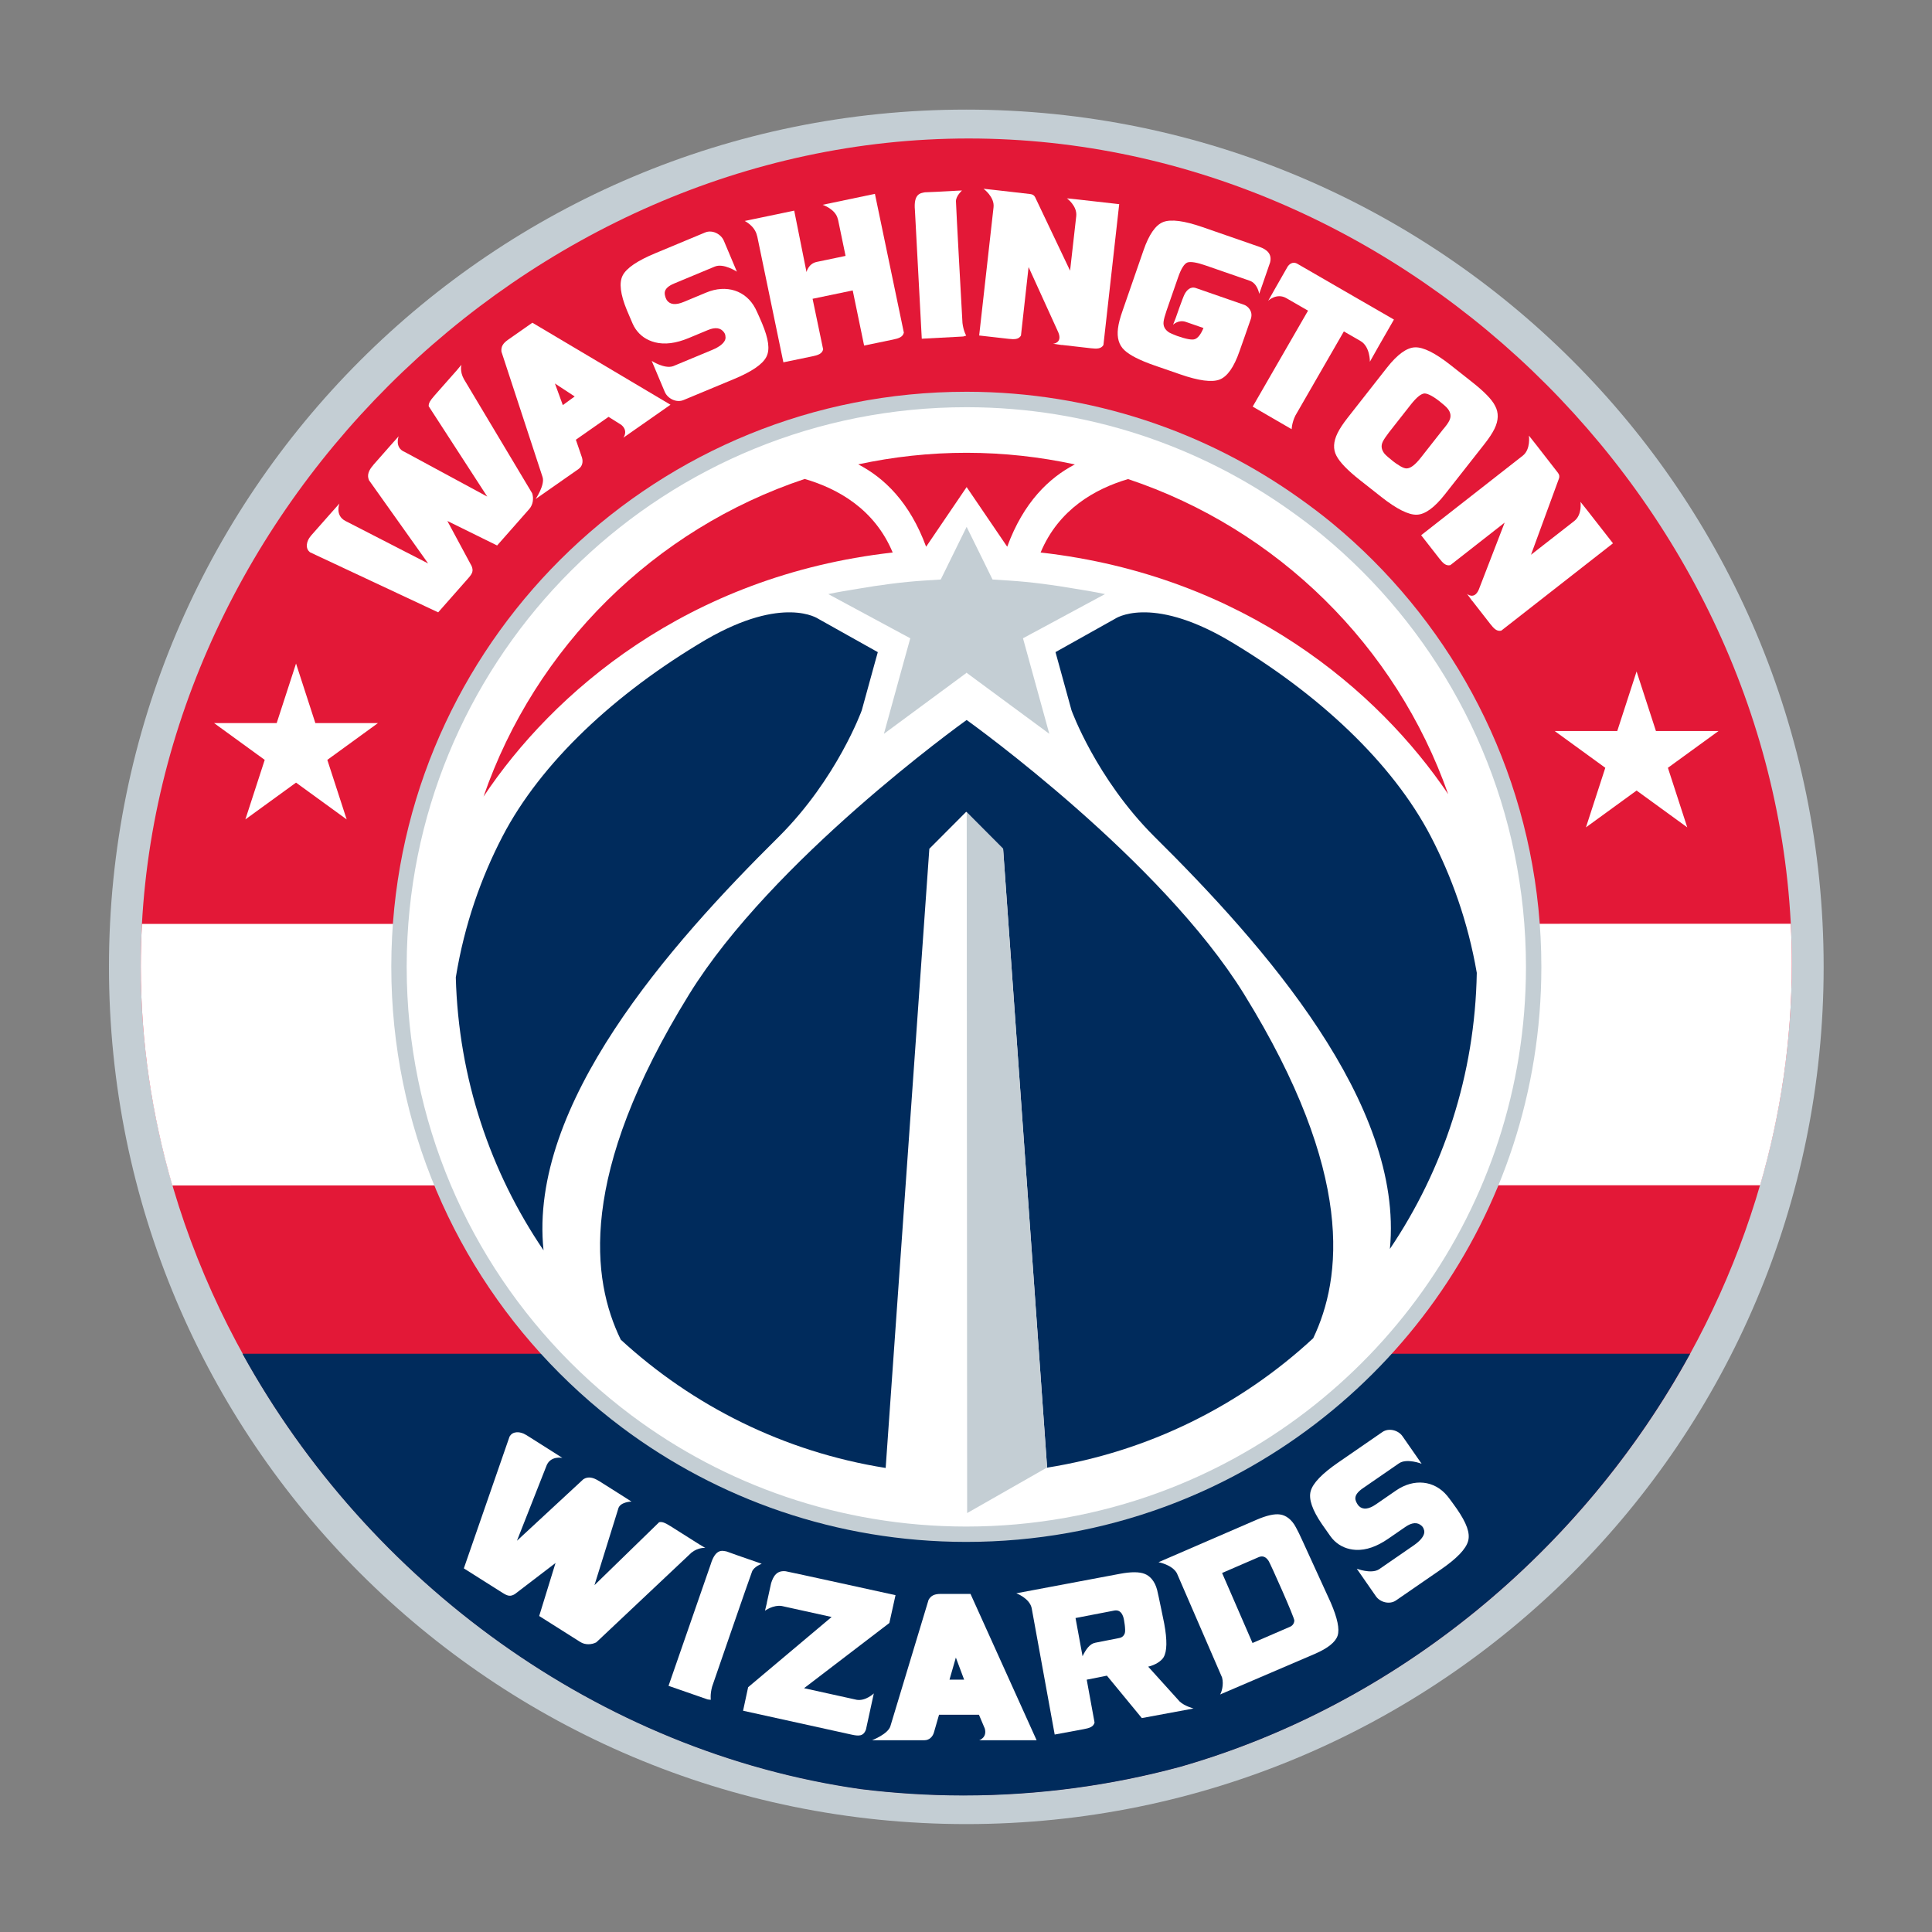 <svg width="649" height="649" viewBox="0 0 649 649" fill="none" xmlns="http://www.w3.org/2000/svg">
<rect x="0" y="0" width="649" height="649" fill="#808080" stroke="none"/>
<path d="M324.604 36.82C165.524 36.82 36.604 165.7 36.604 324.79C36.604 483.87 165.524 612.75 324.604 612.75C483.654 612.75 612.604 483.86 612.604 324.79C612.604 165.71 483.654 36.82 324.604 36.82Z" fill="#C4CED4"/>
<path d="M601.914 323.76C601.914 174.74 474.434 46.52 325.384 46.52C176.394 46.52 47.294 175.43 47.294 324.45C47.294 461.25 156.054 582 289.134 600.92C300.364 602.31 311.804 603.04 323.404 603.06H323.574H323.724H323.784C349.004 603.05 373.434 599.68 396.664 593.39C512.894 560.02 601.914 448.31 601.914 323.76Z" fill="#E31837"/>
<path d="M601.554 310.31L47.694 310.36C47.434 315.1 47.294 319.86 47.294 324.65C47.294 349.9 51.014 374.6 57.884 398.22C123.104 398.21 524.944 398.18 591.274 398.15C598.184 374.33 601.904 349.41 601.904 323.96C601.914 319.39 601.794 314.84 601.554 310.31Z" fill="white"/>
<path d="M289.084 601C300.314 602.39 311.754 603.12 323.354 603.14H323.524H323.674H323.734C348.954 603.13 373.384 599.76 396.614 593.47C469.384 572.58 531.474 520.98 567.744 454.75H81.454C123.774 531.47 201.114 588.49 289.084 601Z" fill="#002B5C"/>
<path d="M323.314 108.49C323.314 108.49 321.134 69.38 321.124 67.58C321.134 65.79 323.154 63.99 323.154 63.99C321.764 64.01 316.384 64.4 310.694 64.6C309.314 64.88 306.814 64.95 307.344 70.65L309.644 113.78L323.554 113.04L324.564 112.75C324.564 112.75 323.634 111.17 323.314 108.49Z" fill="white"/>
<path d="M463.194 116.159L468.254 107.349L447.694 95.48C447.694 95.48 447.604 95.419 447.494 95.359L435.824 88.62C434.154 87.65 432.954 88.93 432.534 89.579C432.124 90.26 427.884 97.719 427.884 97.719H427.894L426.014 101.029C426.014 101.029 428.854 98.279 432.114 100.159L439.394 104.359L420.804 136.589L433.894 144.179C433.894 144.179 433.944 142.039 435.134 139.619C435.134 139.619 445.424 121.709 451.434 111.329L457.044 114.569C460.274 116.439 460.174 121.509 460.174 121.509L463.194 116.159Z" fill="white"/>
<path d="M423.094 82.93L403.954 76.29C397.784 74.15 393.404 73.59 390.804 74.56C388.214 75.54 385.984 78.72 384.124 84.1L377.114 104.33C376.274 106.7 375.754 108.69 375.554 110.31C375.154 113.46 375.874 115.91 377.694 117.61C379.494 119.33 382.864 121.04 387.814 122.76L396.454 125.75C402.694 127.92 407.114 128.49 409.694 127.5C412.284 126.5 414.524 123.34 416.384 117.96C416.384 117.96 419.734 108.49 420.204 107.06C421.014 104.45 419.054 102.78 417.954 102.4L401.744 96.77C399.844 96.11 398.624 97.56 397.954 98.78C397.294 100.01 394.904 106.94 394.904 106.94L394.054 109.09C394.054 109.09 395.884 107.29 398.314 108.12L404.274 110.19C403.364 112.37 402.374 113.61 401.334 113.94C400.404 114.27 398.434 113.9 395.424 112.85C395.424 112.85 393.334 112.04 392.764 111.7C391.314 110.77 390.684 109.57 390.874 108.04C390.984 107.17 391.314 105.97 391.854 104.39L395.744 93.18C396.784 90.18 397.854 88.51 398.944 88.15C400.054 87.82 402.094 88.16 405.104 89.21L419.824 94.31C422.474 95.23 422.994 98.71 422.994 98.71L424.024 95.77L426.634 88.21C427.394 85.34 425.584 83.8 423.094 82.93Z" fill="white"/>
<path d="M276.324 68.8C276.324 68.8 280.714 70.21 281.454 73.63L281.514 73.77L284.044 85.96L274.374 87.98C271.524 88.57 270.924 91.39 270.924 91.39L266.794 70.76L250.144 74.23C250.144 74.23 253.594 75.83 254.314 79.25L254.374 79.39L263.154 121.71L272.884 119.7C274.784 119.3 276.154 118.86 276.514 117.37L272.964 100.37L286.444 97.56L290.274 116.08L299.994 114.07C301.914 113.67 303.284 113.22 303.624 111.74L293.904 65.12L276.324 68.8Z" fill="white"/>
<path d="M502.014 144.08C503.414 141.23 503.494 138.63 502.224 136.31C501.194 134.22 498.574 131.53 494.394 128.25L487.224 122.59C482.084 118.55 478.124 116.59 475.354 116.68C472.584 116.76 469.434 119.03 465.914 123.5L452.704 140.34C451.144 142.32 450.024 144.04 449.304 145.5C447.904 148.35 447.764 150.88 448.924 153.08C450.074 155.3 452.704 158.02 456.814 161.26L463.994 166.92C469.184 171.01 473.194 173 475.934 172.9C478.724 172.81 481.854 170.54 485.374 166.06L498.604 149.23C500.154 147.27 501.284 145.55 502.014 144.08ZM484.674 144.34L477.364 153.64C475.384 156.19 473.764 157.39 472.454 157.35C471.474 157.36 469.744 156.37 467.224 154.39L468.314 155.23C466.574 153.86 465.524 152.92 465.094 152.42C464.034 151.08 463.834 149.74 464.514 148.35C464.904 147.56 465.604 146.53 466.614 145.21L473.944 135.88C475.914 133.39 477.474 132.16 478.604 132.17C479.764 132.23 481.584 133.21 484.094 135.19L483.054 134.39C484.784 135.75 485.854 136.69 486.274 137.24C487.344 138.54 487.544 139.92 486.854 141.3C486.494 142.07 485.764 143.08 484.674 144.34Z" fill="white"/>
<path d="M253.744 103.62C250.574 97.55 243.974 95.47 237.254 98.27L229.684 101.42C226.954 102.56 225.044 102.35 223.964 100.79C223.924 100.73 223.634 100.09 223.604 100.02C223.264 98.89 222.414 96.92 226.454 95.24L240.114 89.55C243.064 88.32 247.534 91.26 247.534 91.26C247.534 91.26 244.834 84.83 243.164 80.89C242.204 78.59 239.254 77.09 236.854 78.1L220.124 85.07C214.094 87.58 210.444 90.06 209.174 92.53C207.904 94.98 208.394 98.88 210.564 104.15L212.484 108.65C212.774 109.32 213.124 109.97 213.524 110.54C215.054 112.76 217.194 114.24 219.974 114.98C223.264 115.83 227.034 115.35 231.294 113.58L237.804 110.87C240.324 109.82 242.144 110.1 243.244 111.69C243.544 112.11 243.694 112.59 243.694 113.1C243.694 113.1 244.434 115.38 239.254 117.54L226.114 123.01C223.174 124.01 218.924 121.23 218.924 121.23C218.924 121.23 221.624 127.66 223.294 131.6C224.254 133.9 227.204 135.39 229.604 134.39L230.904 133.85L239.934 130.09L246.494 127.36C252.534 124.85 256.164 122.38 257.434 119.89C258.714 117.42 258.174 113.85 255.994 108.61C256.004 108.6 254.314 104.7 253.744 103.62Z" fill="white"/>
<path d="M533.274 171.55L530.914 168.59C530.914 168.59 531.574 172.85 528.844 175.01L528.914 174.95L514.294 186.36L523.704 160.7C523.924 160.05 523.814 159.43 523.334 158.81C522.264 157.44 516.124 149.53 516.124 149.53L513.594 146.33C513.594 146.33 514.274 150.92 511.534 153.07L477.394 179.79L483.504 187.62C484.694 189.15 485.714 190.2 487.204 189.84C487.204 189.84 495.804 183.1 505.444 175.56L496.764 198.04C495.224 201.62 492.804 199.49 492.804 199.49L494.534 201.85L494.564 201.84L500.644 209.64C501.844 211.17 502.844 212.2 504.324 211.84L541.834 182.51L533.274 171.55Z" fill="white"/>
<path d="M362.164 67.02L358.394 66.63C358.394 66.63 361.894 69.14 361.534 72.59L361.544 72.5L359.464 90.93L347.724 66.25C347.414 65.64 346.894 65.28 346.114 65.19C344.394 65 334.444 63.85 334.444 63.85L330.384 63.41C330.384 63.41 334.144 66.14 333.754 69.61L328.924 112.7L338.794 113.82C340.714 114.04 342.184 114.05 342.964 112.73C342.964 112.73 344.164 101.87 345.524 89.71L355.504 111.64C356.984 115.24 353.764 115.48 353.764 115.48L356.664 115.9L356.684 115.87L366.504 116.99C368.434 117.21 369.884 117.21 370.664 115.9L375.964 68.58L362.164 67.02Z" fill="white"/>
<path d="M154.994 122.53L153.554 124.27L145.824 133.03C145.784 133.08 145.774 133.12 145.714 133.18C144.664 134.37 143.924 135.38 144.014 136.48L163.674 166.81L135.964 151.83C132.444 150.41 133.914 146.56 133.914 146.56L131.134 149.68L125.444 156.14C125.414 156.19 125.404 156.22 125.344 156.29C123.904 157.92 123.184 159.56 123.954 161.32L143.824 189.28L116.054 175.01C112.454 173.16 114.014 169.15 114.014 169.15L111.074 172.46L104.524 179.88C104.504 179.92 104.484 179.96 104.404 180.04C102.914 181.74 102.524 184.18 103.984 185.37C104.194 185.55 104.064 185.49 104.064 185.49L147.194 205.7L157.314 194.22C158.684 192.66 159.084 191.82 158.444 190.18L150.274 175L166.994 183.24L177.784 171C179.114 169.49 179.314 167.33 178.764 165.7L155.834 127.35C154.364 124.72 154.994 122.53 154.994 122.53Z" fill="white"/>
<path d="M178.834 108.41L170.634 114.15C168.984 115.32 168.274 116.4 168.444 118.13L182.254 160.24C183.144 162.87 179.924 167.64 179.924 167.64L194.334 157.56C195.634 156.65 195.944 155.12 195.484 153.66L193.444 147.71L204.424 140.03L208.704 142.72C211.164 144.75 209.404 147.03 209.404 147.03L225.234 135.96L178.834 108.41ZM189.064 136.09L186.414 128.83L193.044 133.18L189.064 136.09Z" fill="white"/>
<path d="M99.444 222.9L105.934 242.9H126.964L109.954 255.26L116.454 275.26L99.444 262.9L82.424 275.26L88.924 255.26L71.914 242.9H92.944L99.444 222.9Z" fill="white"/>
<path d="M549.764 225.56L543.274 245.56H522.244L539.254 257.92L532.754 277.93L549.764 265.56L566.784 277.93L560.284 257.92L577.294 245.56H556.264L549.764 225.56Z" fill="white"/>
<path d="M326.014 535.43H316.004C313.984 535.44 312.784 535.92 311.924 537.43L299.104 579.85C298.324 582.51 292.954 584.58 292.954 584.58H310.534C312.114 584.58 313.244 583.5 313.704 582.05L315.444 576.01H328.844L330.814 580.66C331.664 583.74 328.914 584.59 328.914 584.59H348.224L326.014 535.43ZM318.954 564.24L321.094 556.81L323.874 564.24H318.954Z" fill="white"/>
<path d="M396.264 571.56L385.704 559.87C388.164 559.3 390.134 557.95 390.864 556.73C392.054 554.75 392.114 550.97 391.084 545.39C391.084 545.39 389.104 535.62 388.704 534.1C387.944 531.15 386.294 529.37 384.494 528.69C382.734 527.99 379.974 527.97 376.234 528.67L341.404 535.22C341.404 535.22 345.814 536.86 346.554 540.16L354.294 582.67L364.004 580.87C365.934 580.51 367.314 580.12 367.684 578.63L365.054 564.24L371.834 562.89L383.564 577.14L400.934 573.92C400.934 573.9 397.934 573.15 396.264 571.56ZM377.304 543.09C377.664 544.11 378.174 547.65 377.854 548.59C377.554 549.51 376.924 550.07 375.954 550.25L367.924 551.83C366.094 552.17 364.754 554.07 363.654 556.36L361.294 543.53L374.324 541.02C375.724 540.76 376.734 541.44 377.304 543.09Z" fill="white"/>
<path d="M435.334 513.09C433.914 510.37 431.924 509.02 430.034 508.75C428.154 508.46 425.454 509.06 421.964 510.58L389.164 524.78C389.164 524.78 393.724 525.59 395.334 528.47L410.524 563.52C411.184 566.01 410.264 568.68 409.844 569.22L441.764 555.54C446.094 553.66 448.614 551.61 449.334 549.45C450.054 547.25 449.274 543.55 447.024 538.34L437.544 517.61C436.524 515.32 436.064 514.49 435.334 513.09ZM426.194 524.42C426.784 525.34 434.884 543.44 434.794 544.41C434.704 545.39 434.214 546.09 433.314 546.48L420.744 551.92L413.394 534.99C412.934 533.89 411.804 531.3 410.524 528.4L422.814 523.08C424.134 522.51 425.274 522.94 426.194 524.42Z" fill="white"/>
<path d="M298.754 545.2L300.824 535.85C300.824 535.85 264.444 527.87 263.934 527.82C260.944 527.49 259.794 529.43 259.034 531.83L257.594 538.39L257.624 538.4L256.974 541.08C256.974 541.08 259.664 539.06 262.614 539.49L279.354 543.18L251.314 566.77L249.614 574.67L286.124 582.71C288.464 583.22 290.084 583.3 290.904 580.94L293.534 568.86C293.534 568.86 290.804 571.49 287.794 571L270.104 567.1L298.754 545.2Z" fill="white"/>
<path d="M239.214 566.58C239.214 566.58 251.964 529.55 252.644 527.88C253.324 526.23 255.874 525.32 255.874 525.32C254.584 524.81 249.454 523.14 244.114 521.18C242.734 520.92 240.394 520.04 238.734 525.51L224.574 566.31L237.724 570.88L238.774 571C238.774 571 238.504 569.19 239.214 566.58Z" fill="white"/>
<path d="M236.924 519.98L234.984 518.83L225.104 512.59C225.044 512.57 225.014 512.55 224.944 512.51C223.604 511.66 222.484 511.09 221.414 511.35L199.694 532.49L207.644 506.95C208.144 504.48 212.124 504.41 212.124 504.41L208.604 502.16L201.324 497.56C201.274 497.54 201.234 497.53 201.164 497.48C199.324 496.32 197.594 495.87 195.974 496.9L173.654 517.57L183.454 492.69C184.714 488.84 188.914 489.74 188.914 489.74L185.184 487.36L176.814 482.07C176.774 482.06 176.724 482.04 176.634 481.98C174.724 480.77 172.254 480.78 171.304 482.4C171.154 482.64 171.194 482.5 171.194 482.5L155.814 526.85L168.754 535.03C170.504 536.14 171.404 536.4 172.924 535.51L186.614 525.04L181.124 542.85L194.914 551.57C196.614 552.65 198.774 552.49 200.304 551.7L232.294 521.55C234.664 519.7 236.924 519.98 236.924 519.98Z" fill="white"/>
<path d="M486.184 502.52C481.824 497.24 474.934 496.57 468.944 500.7L462.194 505.35C459.764 507.02 457.854 507.22 456.474 505.92C456.424 505.87 456.004 505.31 455.964 505.24C455.394 504.2 454.164 502.45 457.764 499.97L469.944 491.57C472.574 489.76 477.554 491.71 477.554 491.71C477.554 491.71 473.574 485.98 471.134 482.47C469.724 480.42 466.524 479.57 464.374 481.05L449.454 491.34C444.074 495.05 441.024 498.23 440.284 500.91C439.544 503.56 440.834 507.28 444.064 511.99L446.874 515.99C447.294 516.59 447.774 517.15 448.284 517.63C450.244 519.48 452.644 520.49 455.514 520.64C458.914 520.78 462.494 519.54 466.294 516.92L472.104 512.92C474.344 511.37 476.184 511.26 477.594 512.59C477.964 512.95 478.214 513.38 478.324 513.87C478.324 513.87 479.514 515.95 474.894 519.13L463.174 527.21C460.504 528.8 455.764 526.96 455.764 526.96C455.764 526.96 459.744 532.69 462.184 536.2C463.594 538.25 466.794 539.1 468.944 537.62L470.104 536.82L478.164 531.26L484.014 527.23C489.404 523.51 492.444 520.35 493.174 517.66C493.914 514.97 492.634 511.6 489.424 506.92C489.434 506.92 486.964 503.45 486.184 502.52Z" fill="white"/>
<path d="M494.494 232.8C482.624 210.92 466.654 191.59 447.614 175.84C444.044 172.89 440.334 170.1 436.554 167.41C405.054 144.96 366.564 131.68 324.944 131.6H324.604C221.394 131.61 137.044 212.6 131.714 314.53C131.534 317.82 131.454 321.13 131.444 324.46V324.8C131.454 351.45 136.844 376.84 146.604 399.93C147.824 402.82 149.114 405.67 150.464 408.48C161.304 430.99 176.374 451.07 194.644 467.7C199.214 471.86 203.974 475.8 208.924 479.51C241.114 503.62 281.084 517.91 324.394 517.96H324.504H324.614H324.654C347.974 517.95 370.324 513.82 391.004 506.25C464.904 479.2 517.674 408.3 517.774 325.02V324.91V324.77C517.764 298.14 512.374 272.76 502.614 249.67C500.174 243.9 497.464 238.28 494.494 232.8Z" fill="#C4CED4"/>
<path d="M497.844 251.69C495.474 246.07 492.834 240.59 489.944 235.27C478.394 213.98 462.854 195.17 444.314 179.84C440.844 176.97 437.234 174.26 433.554 171.64C402.894 149.79 365.434 136.86 324.924 136.79H324.594C224.144 136.8 142.064 215.62 136.874 314.82C136.704 318.02 136.614 321.24 136.614 324.49V324.82C136.624 350.75 141.874 375.46 151.374 397.94C152.554 400.75 153.814 403.53 155.134 406.26C165.684 428.16 180.344 447.71 198.124 463.89C202.574 467.94 207.214 471.77 212.024 475.38C243.354 498.84 282.244 512.75 324.394 512.8H324.504H324.614H324.654C347.344 512.79 369.094 508.77 389.234 501.4C461.154 475.07 512.504 406.07 512.604 325.02V324.92V324.79C512.594 298.86 507.344 274.15 497.844 251.69Z" fill="white"/>
<path d="M289.484 238.62L293.844 222.77L294.874 219.07L274.864 207.86C274.864 207.86 263.194 199.76 237.094 214.9C206.534 232.92 181.674 256.22 168.814 280.94C161.694 294.64 156.034 310.4 153.114 328.33C154.024 362.25 164.734 393.73 182.584 420C177.494 371.11 224.734 317.55 261.724 280.97C281.264 261.45 289.484 238.62 289.484 238.62Z" fill="#002B5C"/>
<path d="M412.334 214.9C386.234 199.76 374.564 207.86 374.564 207.86L354.564 219.06L355.584 222.76L359.944 238.61C359.944 238.61 368.164 261.44 387.704 280.96C424.584 317.43 471.664 370.77 466.894 419.54C484.824 392.97 495.474 361.12 496.084 326.8C493.094 309.49 487.534 294.24 480.614 280.93C467.754 256.24 442.884 232.93 412.334 214.9Z" fill="#002B5C"/>
<path d="M349.564 185.6C418.134 193.35 463.204 232.26 486.474 266.78C468.964 216.97 429.124 177.69 378.944 160.93C367.884 164.2 355.614 171.08 349.564 185.6Z" fill="#E31837"/>
<path d="M299.874 185.6C293.794 171 281.424 164.13 270.314 160.89C219.834 177.71 179.794 217.36 162.424 267.6C185.534 232.88 230.764 193.4 299.874 185.6Z" fill="#E31837"/>
<path d="M311.104 183.66L324.714 163.62L338.344 183.66C343.804 168.73 352.424 160.49 361.064 156.01C349.364 153.48 337.224 152.12 324.764 152.1C312.244 152.09 300.064 153.46 288.294 155.99C296.964 160.47 305.604 168.68 311.104 183.66Z" fill="#E31837"/>
<path d="M324.714 241.86C322.734 243.28 259.424 288.84 231.534 333.96C193.894 394.86 198.784 429.98 208.524 450.02C232.784 472.33 263.484 487.72 297.514 493.12L312.184 285.12L324.414 272.85L324.574 272.69H324.584L324.734 272.85L336.964 285.12L351.744 492.95L351.544 493.05C385.844 487.63 416.774 472.11 441.134 449.54C450.724 429.42 455.264 394.38 417.904 333.95C390.014 288.85 326.704 243.28 324.714 241.86Z" fill="#002B5C"/>
<path d="M336.964 285.13L324.744 272.87L324.884 508.27L351.544 493.07H351.554L351.744 492.96L336.964 285.13Z" fill="#C4CED4"/>
<path d="M361.304 197.79C353.864 196.51 346.364 195.49 338.774 195.01L333.414 194.67L333.304 194.45L333.194 194.23L331.044 189.85L330.914 189.58L324.714 176.98L322.714 181.04L318.724 189.16L318.714 189.17L318.544 189.51L318.384 189.85L316.234 194.23L316.054 194.6L316.014 194.67L310.664 195.01C303.074 195.49 295.574 196.52 288.134 197.79C284.824 198.35 281.504 198.85 278.234 199.57L288.754 205.24L299.274 210.91L302.524 212.66L305.784 214.41L303.804 221.54L303.694 221.94L302.784 225.23L296.924 246.51V246.5V246.51L310.254 236.67L319.294 230L321.964 228.03L324.624 226.06V225.95L324.694 226.01L324.784 225.95V226.06L327.444 228.03L330.114 230L352.484 246.5L346.624 225.22L346.114 223.38L345.614 221.54L343.644 214.41L345.754 213.27L350.144 210.91L364.344 203.25L371.184 199.57H371.174H371.184C367.934 198.85 364.614 198.35 361.304 197.79Z" fill="#C4CED4"/>
</svg>
